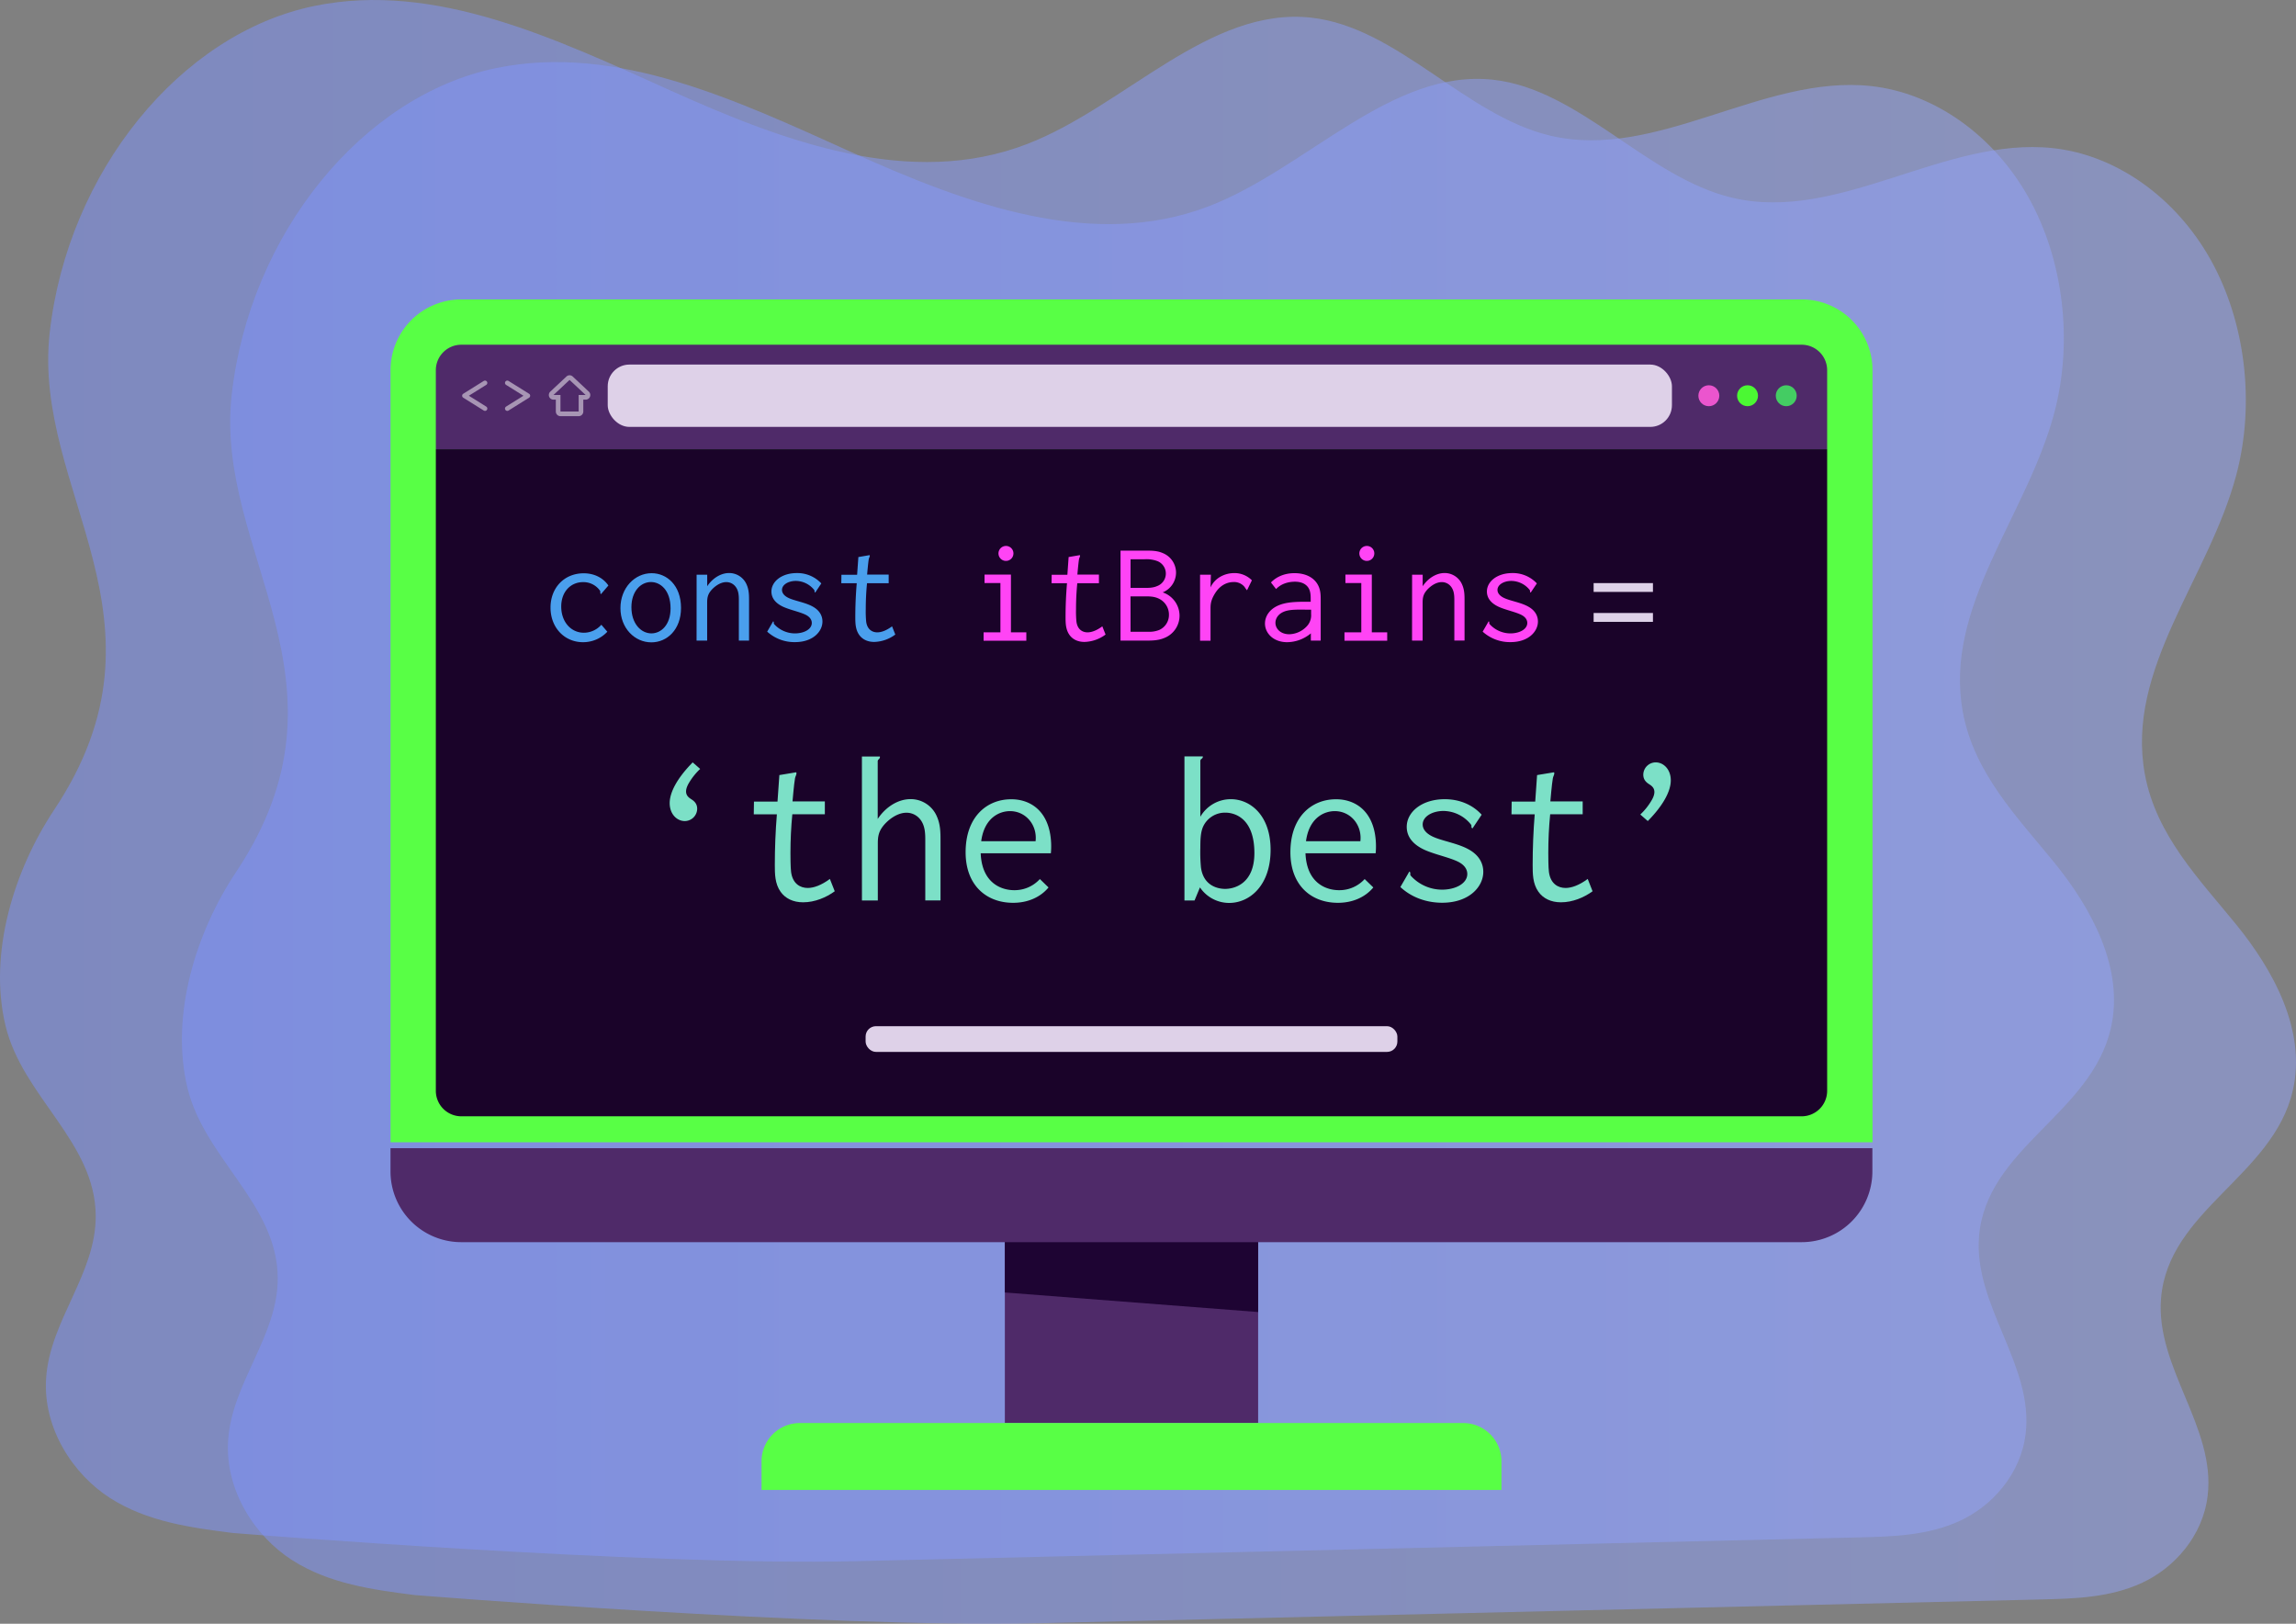 <svg xmlns="http://www.w3.org/2000/svg" xmlns:xlink="http://www.w3.org/1999/xlink" width="1590.58" height="1124.69" viewBox="0 0 1590.58 1124.69">
  <rect x="0" y="0" width="1590.58" height="1124.69" fill="#808080" stroke="none"/>
  <defs>
    <style>
      .a, .b, .k, .l {
        opacity: 0.5;
      }

      .a {
        fill: url(#a);
      }

      .b {
        fill: url(#b);
      }

      .c {
        fill: #58ff45;
      }

      .d {
        fill: #4f2a69;
      }

      .e {
        fill: #1e0433;
      }

      .f {
        fill: #1a0329;
      }

      .g {
        fill: #ded1e8;
      }

      .h {
        fill: #eb55ce;
      }

      .i {
        fill: #4bf833;
      }

      .j {
        fill: #44cc63;
      }

      .k {
        fill: none;
        stroke: #fff;
        stroke-linecap: round;
        stroke-linejoin: round;
        stroke-width: 3.22px;
      }

      .m {
        fill: #fff;
      }

      .n {
        fill: #7ce0c7;
      }

      .o {
        fill: #4a9fed;
      }

      .p {
        fill: #ff44f5;
      }
    </style>
    <linearGradient id="a" x1="126.09" y1="583.84" x2="1590.58" y2="583.84" gradientUnits="userSpaceOnUse">
      <stop offset="0" stop-color="#7c92ff"/>
      <stop offset="1" stop-color="#95a5f8"/>
    </linearGradient>
    <linearGradient id="b" x1="0" y1="540.85" x2="1464.49" y2="540.85" xlink:href="#a"/>
  </defs>
  <g>
    <path class="a" d="M1549.15,640.35c-25.4-31.22-55.42-61.66-63.25-104-13.55-73.34,44.39-135.87,63.35-207.49,13.12-49.53,6.35-105.92-17.89-149.13s-65.47-72.37-109-77.11C1347.38,94.41,1274,154.35,1200.21,137c-59.12-13.9-105.83-75.21-165.84-81.78-70.61-7.73-129.2,61.46-196.63,87.5-80.66,31.16-168.11-1.4-247.4-37.13S427.61,30,344,47.08c-93,19-171.06,115.26-183.5,226.34-12.33,110.08,91.1,198.45,3,330.63-27.51,41.3-45.81,98.81-33.65,149.45C141.74,802.7,192,833.82,192.4,885c.29,40.39-31.8,72.52-34.38,112.79-2.22,34.57,18.72,66.53,44.47,82.91s55.61,20.39,84.65,24.1c0,0,284.91,23,431.75,19.55l694.69-16.47c23.8-.57,48.18-1.26,70.35-11.53s42.07-32.26,45.44-60.22c5.75-47.59-36.16-88.9-32.29-136.76,5-61.11,77.45-84.68,91.25-143.85C1598.08,713.68,1574.54,671.56,1549.15,640.35Z"/>
    <path class="b" d="M1423.06,597.35c-25.39-31.21-55.42-61.66-63.25-104-13.55-73.33,44.39-135.87,63.35-207.49,13.12-49.53,6.35-105.92-17.89-149.13s-65.47-72.37-109-77.11C1221.3,51.42,1148,111.36,1074.12,94,1015,80.1,968.29,18.78,908.28,12.22c-70.61-7.73-129.2,61.45-196.63,87.5C631,130.87,543.54,98.31,464.25,62.58S301.52-13,217.93,4.09c-93,19-171.06,115.25-183.5,226.33-12.33,110.08,91.1,198.45,3,330.63C10,602.35-8.33,659.87,3.83,710.5,15.65,759.7,65.94,790.82,66.31,842c.29,40.39-31.8,72.52-34.38,112.79-2.22,34.57,18.73,66.53,44.47,82.91s55.61,20.39,84.65,24.1c0,0,284.91,23,431.75,19.56l694.69-16.48c23.8-.56,48.18-1.26,70.35-11.53s42.07-32.25,45.44-60.22c5.75-47.59-36.16-88.89-32.29-136.75,5-61.12,77.46-84.69,91.25-143.86C1472,670.68,1448.45,628.56,1423.06,597.35Z"/>
    <g>
      <path class="c" d="M1297.2,256.4a49,49,0,0,0-49-49H319.56a49,49,0,0,0-49,49V791.16H1297.2Z"/>
      <g>
        <g>
          <rect class="d" x="696.12" y="856.29" width="175.47" height="129.37"/>
          <polygon class="e" points="871.6 908.78 696.12 895.23 696.12 856.29 871.59 856.29 871.6 908.78"/>
        </g>
        <path class="c" d="M554.09,985.66h459.53a26.53,26.53,0,0,1,26.53,26.53V1032a0,0,0,0,1,0,0H527.57a0,0,0,0,1,0,0v-19.85A26.53,26.53,0,0,1,554.09,985.66Z"/>
      </g>
      <path class="d" d="M270.52,795.29v16.09a49,49,0,0,0,49,49h928.59a49,49,0,0,0,49-49V795.29Z"/>
      <path class="d" d="M1265.78,256.4a17.65,17.65,0,0,0-17.63-17.63H319.56a17.65,17.65,0,0,0-17.63,17.63v54.76h963.85Z"/>
      <path class="f" d="M301.93,311.16v444.4a17.65,17.65,0,0,0,17.63,17.64h928.59a17.65,17.65,0,0,0,17.63-17.64V311.16Z"/>
      <rect class="g" x="599.66" y="710.78" width="368.39" height="17.82" rx="7.17"/>
      <rect class="g" x="421.01" y="252.52" width="737.24" height="43.17" rx="15"/>
      <circle class="h" cx="1183.82" cy="274.1" r="7.25"/>
      <circle class="i" cx="1210.63" cy="274.1" r="7.25"/>
      <circle class="j" cx="1237.44" cy="274.1" r="7.25"/>
      <polyline class="k" points="335.99 265.22 321.76 274.1 335.99 282.99"/>
      <polyline class="k" points="351.44 265.22 365.67 274.1 351.44 282.99"/>
      <g class="l">
        <path class="m" d="M394.57,263.16l11.14,10.43h-4.83v11.46H388.27V273.59h-4.83l11.13-10.43m0-3.22a3.17,3.17,0,0,0-2.19.87l-11.14,10.44a3.21,3.21,0,0,0,2.2,5.56h1.62v8.24a3.21,3.21,0,0,0,3.21,3.21h12.61a3.21,3.21,0,0,0,3.21-3.21v-8.24h1.62a3.21,3.21,0,0,0,2.2-5.56l-11.14-10.44a3.19,3.19,0,0,0-2.2-.87Z"/>
      </g>
      <g>
        <path class="n" d="M479.87,528.06l5.18,4.53a44.34,44.34,0,0,0-7.55,9.33c-.73,1.21-2.22,3.77-2.22,6.25,0,3.09,2.21,4.47,3.52,5.34s4.18,2.6,4.18,6.64a8.61,8.61,0,0,1-8.63,8.55c-5.34,0-10.42-4.76-10.42-12.44S469.42,538.67,479.87,528.06Z"/>
        <path class="n" d="M551.62,534.91c.52,1.53-.56,2.45-.85,4.06-.71,3.8-1.74,16.14-1.74,16.14h22.39V564H548.9q-1.3,13.37-1.3,26.81c0,9.93.36,12.57.44,13.17,1.09,8.23,6.41,11.06,11.53,11.06,4.22,0,9.53-1.93,15.34-6.25l3.37,8.54c-5.79,4.24-13.74,7.65-21.9,7.65-7,0-12.36-2.72-15.61-7.29-4-5.62-4-12.51-4-18.66q0-17.45,1.42-35h-16l.13-8.8h16.31l1.29-18.38Z"/>
        <path class="n" d="M597.1,524h12.43a1.41,1.41,0,0,1,.07.45,2.41,2.41,0,0,1-1,1.61,1.77,1.77,0,0,0-.55,1.44v39.74c5-7.64,13.48-13.73,22.78-13.73a19.69,19.69,0,0,1,18.24,12.1c2.44,5.51,2.48,11.16,2.48,16.51v41.55H641V582.42c0-4.84,0-10.72-3.74-15.15a12,12,0,0,0-9.29-4.34c-7.24,0-13.83,6.06-16.44,9.54-2.85,3.8-3.41,7.15-3.41,11.76v39.48h-11Z"/>
        <path class="n" d="M727.55,577.88A51.32,51.32,0,0,1,728,591H679.39c.81,20.52,14.09,25.58,23.25,25.58a23.6,23.6,0,0,0,17.74-7.71l6,5.82c-5.87,7.06-14.75,10.64-24.53,10.64-18.61,0-32.91-12.22-32.91-35,0-25,15.14-36.72,31.51-36.72C711.65,553.52,724.43,559.48,727.55,577.88Zm-10.14,4.8c1.28-11.11-6.65-20.86-17.75-20.86-7.36,0-17.79,4.7-19.92,20.86Z"/>
        <path class="n" d="M833.23,523.91c.26.9-.56,1.48-.81,1.68a1.76,1.76,0,0,0-.87,1.69v38.44a24.37,24.37,0,0,1,21.12-12.17c13.46,0,27.55,11.12,27.55,35.06,0,24.86-14.59,36.8-28.64,36.8a24.39,24.39,0,0,1-20.29-10.76l-3.75,9.06h-7v-99.8Zm.11,48.93c-1.55,3.77-1.79,8.18-1.79,14.38a110.61,110.61,0,0,0,.42,13.53c1.72,13.07,12.08,14.94,16.76,14.94,6.71,0,20.26-3.83,20.26-24.81,0-24.2-13.65-28-20.08-28A16.67,16.67,0,0,0,833.34,572.84Z"/>
        <path class="n" d="M952.55,577.88A51.32,51.32,0,0,1,953,591H904.39c.81,20.52,14.09,25.58,23.25,25.58a23.6,23.6,0,0,0,17.74-7.71l6,5.82c-5.87,7.06-14.75,10.64-24.53,10.64-18.62,0-32.91-12.22-32.91-35,0-25,15.14-36.72,31.51-36.72C936.64,553.52,949.43,559.48,952.55,577.88Zm-10.14,4.8c1.28-11.11-6.65-20.86-17.75-20.86-7.36,0-17.79,4.7-19.92,20.86Z"/>
        <path class="n" d="M1020.12,573.75a1.09,1.09,0,0,1-.78-1.21,1.75,1.75,0,0,0-.32-1.43,24.71,24.71,0,0,0-19-9.41c-7.75,0-14.44,3.84-14.44,9.36,0,2.3,1.19,5.62,6.79,8.33,6.41,3.09,17.44,4.64,25.19,9,8.1,4.55,10,10.75,10,15.49,0,10.34-9.78,21.4-28.5,21.4-10.41,0-20.89-3.4-28.93-10.88l6.21-10.74a1.38,1.38,0,0,1,.67,1.41,1.82,1.82,0,0,0,.41,1.6,29.33,29.33,0,0,0,21.44,9.55c9.79,0,17.62-4.43,17.62-10.85,0-2.47-1.18-6.08-6.84-8.73-5-2.36-12.62-4.18-18.42-6.28-3.71-1.34-16.69-5.7-16.69-17.67,0-10.23,10.43-19.13,26.34-19.13,10.14,0,19.24,3.77,25.57,10.75Z"/>
        <path class="n" d="M1076.61,534.91c.53,1.53-.55,2.45-.84,4.06-.71,3.8-1.74,16.14-1.74,16.14h22.39V564H1073.9q-1.31,13.37-1.3,26.81c0,9.93.36,12.57.44,13.17,1.09,8.23,6.41,11.06,11.53,11.06,4.22,0,9.53-1.93,15.34-6.25l3.37,8.54c-5.79,4.24-13.74,7.65-21.9,7.65-7,0-12.36-2.72-15.61-7.29-4-5.62-4-12.51-4-18.66q0-17.45,1.42-35H1047.1l.13-8.8h16.31l1.29-18.38Z"/>
        <path class="n" d="M1141.52,568.7l-5.18-4.53a43.43,43.43,0,0,0,7.54-9.33c.74-1.2,2.22-3.77,2.22-6.25,0-3.09-2.21-4.47-3.51-5.33s-4.18-2.61-4.18-6.64a8.62,8.62,0,0,1,8.63-8.56c5.34,0,10.42,4.77,10.42,12.44S1152,558.09,1141.52,568.7Z"/>
      </g>
      <g>
        <path class="g" d="M1145.1,403.87V410H1104v-6.13Zm0,20.71v6.13H1104v-6.13Z"/>
        <g>
          <path class="o" d="M416.33,411.52c-.79-.6-.24-1.54-.63-2.31a14,14,0,0,0-11.81-6c-8.4,0-15.09,6.5-15.09,16.91,0,10.68,6.79,18.14,15.69,18.14a16.23,16.23,0,0,0,12.1-5.53l4.15,4.83a22.88,22.88,0,0,1-16.85,7.25c-12.92,0-22.51-10.17-22.51-23.95s9.54-23.77,23-23.77c7.35,0,13.49,3.18,17.09,8.46Z"/>
          <path class="o" d="M451.23,444.92c-11.52,0-21.41-9.8-21.41-23.7,0-14.11,10-24.2,21.62-24.2,10.39,0,20.34,8.28,20.34,24.05C471.78,436.22,462.05,444.92,451.23,444.92ZM437.42,420.6c0,11.27,6.58,18.11,13.87,18.11,6.66,0,13.25-5.84,13.25-17.34,0-12.54-7-18.23-13.59-18.23C444,403.14,437.42,409.4,437.42,420.6Z"/>
          <path class="o" d="M482.59,398.06h7.34v8c3.35-5.09,9-9.15,15.18-9.15A13.14,13.14,0,0,1,517.28,405c1.62,3.67,1.64,7.44,1.64,11v27.7h-7.07V416.18c0-3.23,0-7.15-2.5-10.1a8,8,0,0,0-6.19-2.89c-4.83,0-9.22,4-11,6.35-1.9,2.54-2.27,4.77-2.27,7.85v26.32h-7.34Z"/>
          <path class="o" d="M564.78,410.4c-.17,0-.52-.21-.52-.81a1.21,1.21,0,0,0-.21-.95,16.51,16.51,0,0,0-12.69-6.27c-5.16,0-9.62,2.56-9.62,6.23,0,1.54.79,3.76,4.52,5.56,4.28,2.06,11.63,3.09,16.8,6,5.4,3,6.7,7.17,6.7,10.33,0,6.9-6.52,14.27-19,14.27a28,28,0,0,1-19.28-7.25l4.14-7.16a.91.91,0,0,1,.44.94,1.23,1.23,0,0,0,.28,1.06,19.53,19.53,0,0,0,14.29,6.37c6.53,0,11.75-2.95,11.75-7.23,0-1.65-.79-4.06-4.56-5.82-3.37-1.58-8.41-2.79-12.28-4.19-2.48-.9-11.13-3.8-11.13-11.78,0-6.83,7-12.76,17.56-12.76a22.61,22.61,0,0,1,17,7.17Z"/>
          <path class="o" d="M602.44,384.51c.35,1-.37,1.63-.57,2.7-.47,2.53-1.16,10.76-1.16,10.76h14.93v6h-15q-.87,8.91-.87,17.87a72.48,72.48,0,0,0,.29,8.78c.74,5.49,4.28,7.38,7.69,7.38,2.81,0,6.36-1.29,10.23-4.17l2.25,5.69a25.59,25.59,0,0,1-14.61,5.11c-4.66,0-8.23-1.82-10.4-4.87-2.66-3.75-2.7-8.34-2.7-12.44q0-11.64,1-23.35h-10.7l.09-5.87h10.87l.87-12.26Z"/>
        </g>
        <g>
          <path class="p" d="M700.34,398v40H711v5.78h-29.6v-5.78h11.65V403.84h-11V398Zm1.73-14.71a5.18,5.18,0,1,1-5.18-5.14A5.16,5.16,0,0,1,702.07,383.26Z"/>
          <path class="p" d="M748.1,384.51c.35,1-.37,1.63-.57,2.7-.47,2.53-1.16,10.76-1.16,10.76H761.3v6h-15c-.58,5.93-.87,11.9-.87,17.87a72.48,72.48,0,0,0,.29,8.78c.73,5.49,4.28,7.38,7.69,7.38,2.81,0,6.36-1.29,10.23-4.17l2.25,5.69a25.62,25.62,0,0,1-14.61,5.11c-4.66,0-8.23-1.82-10.4-4.87-2.66-3.75-2.7-8.34-2.7-12.44q0-11.64,1-23.35h-10.7l.09-5.87h10.87l.86-12.26Z"/>
          <path class="p" d="M794,381.4c3.83,0,7.74,0,11.64,1.74a14.63,14.63,0,0,1,9.07,13.48,14.81,14.81,0,0,1-9.24,13.69,17.1,17.1,0,0,1,11.67,16.15,16.59,16.59,0,0,1-10.4,15.37c-4.3,1.83-8.59,1.88-12.83,1.88H776.26V381.4Zm-10.79,25.8h9.75c2.78,0,5.76,0,8.63-1.25a9.26,9.26,0,0,0-.26-17.47,21.44,21.44,0,0,0-8.28-1.12h-9.84Zm0,30.38h11.91a18.45,18.45,0,0,0,8-1.26,11.37,11.37,0,0,0,6.68-10.56,12.25,12.25,0,0,0-7.08-11.15c-3.11-1.48-6.2-1.54-9.35-1.54H783.17Z"/>
          <path class="p" d="M838.86,398.06l-.25,8.8c3-6.53,9.76-9.91,16.44-9.91a16.86,16.86,0,0,1,12.21,5l-3.37,6.91a17.57,17.57,0,0,1-1.69-2.3,9.28,9.28,0,0,0-7.55-3.42c-3.23,0-8.68,1.14-12.83,7.7-3.11,4.91-3.21,7.94-3.21,10.7V443.8h-7.25V398.06Z"/>
          <path class="p" d="M896.8,397c7.09,0,12.89,2.59,15.89,7.59,2.1,3.51,2.24,7.05,2.24,10.79v28.31h-6.82v-5a26,26,0,0,1-16.41,6.12c-9.54,0-15.37-6.22-15.37-12.93,0-5.06,3.27-10.4,10.48-13,5.81-2.14,13-2.07,19.75-2.07H908v-1.63c0-2.43,0-5.37-1.48-7.87-1.29-2.11-4-4.39-9.4-4.39-4.22,0-9.37,1.17-13.11,5.09l-3.54-4.57C884.76,399,890.63,397,896.8,397Zm9.84,25.29c-4.74,0-10.86-.3-15,.69-5.73,1.37-8.06,5.1-8.06,8.42,0,4.08,3.54,7.91,9.6,7.91a17.22,17.22,0,0,0,12-5.39,11,11,0,0,0,3.1-8.61v-3Z"/>
          <path class="p" d="M950.34,398v40H961v5.78h-29.6v-5.78h11.65V403.84h-11V398Zm1.73-14.71a5.18,5.18,0,1,1-5.18-5.14A5.16,5.16,0,0,1,952.07,383.26Z"/>
          <path class="p" d="M978.25,398.06h7.33v8c3.36-5.09,9-9.15,15.19-9.15a13.12,13.12,0,0,1,12.16,8.07c1.63,3.67,1.65,7.44,1.65,11v27.7h-7.07V416.18c0-3.23,0-7.15-2.5-10.1a8,8,0,0,0-6.19-2.89c-4.83,0-9.22,4-11,6.35-1.91,2.54-2.28,4.77-2.28,7.85v26.32h-7.33Z"/>
          <path class="p" d="M1060.44,410.4c-.18,0-.52-.21-.52-.81a1.21,1.21,0,0,0-.21-.95,16.51,16.51,0,0,0-12.69-6.27c-5.16,0-9.62,2.56-9.62,6.23,0,1.54.79,3.76,4.52,5.56,4.27,2.06,11.63,3.09,16.79,6,5.41,3,6.71,7.17,6.71,10.33,0,6.9-6.52,14.27-19,14.27a28.08,28.08,0,0,1-19.28-7.25l4.14-7.17a.92.92,0,0,1,.44.94,1.21,1.21,0,0,0,.28,1.07,19.53,19.53,0,0,0,14.29,6.37c6.53,0,11.75-2.95,11.75-7.23,0-1.65-.79-4.06-4.56-5.82-3.37-1.58-8.41-2.79-12.28-4.19-2.48-.9-11.13-3.8-11.13-11.78,0-6.83,7-12.76,17.56-12.76a22.61,22.61,0,0,1,17.05,7.17Z"/>
        </g>
      </g>
    </g>
  </g>
</svg>
